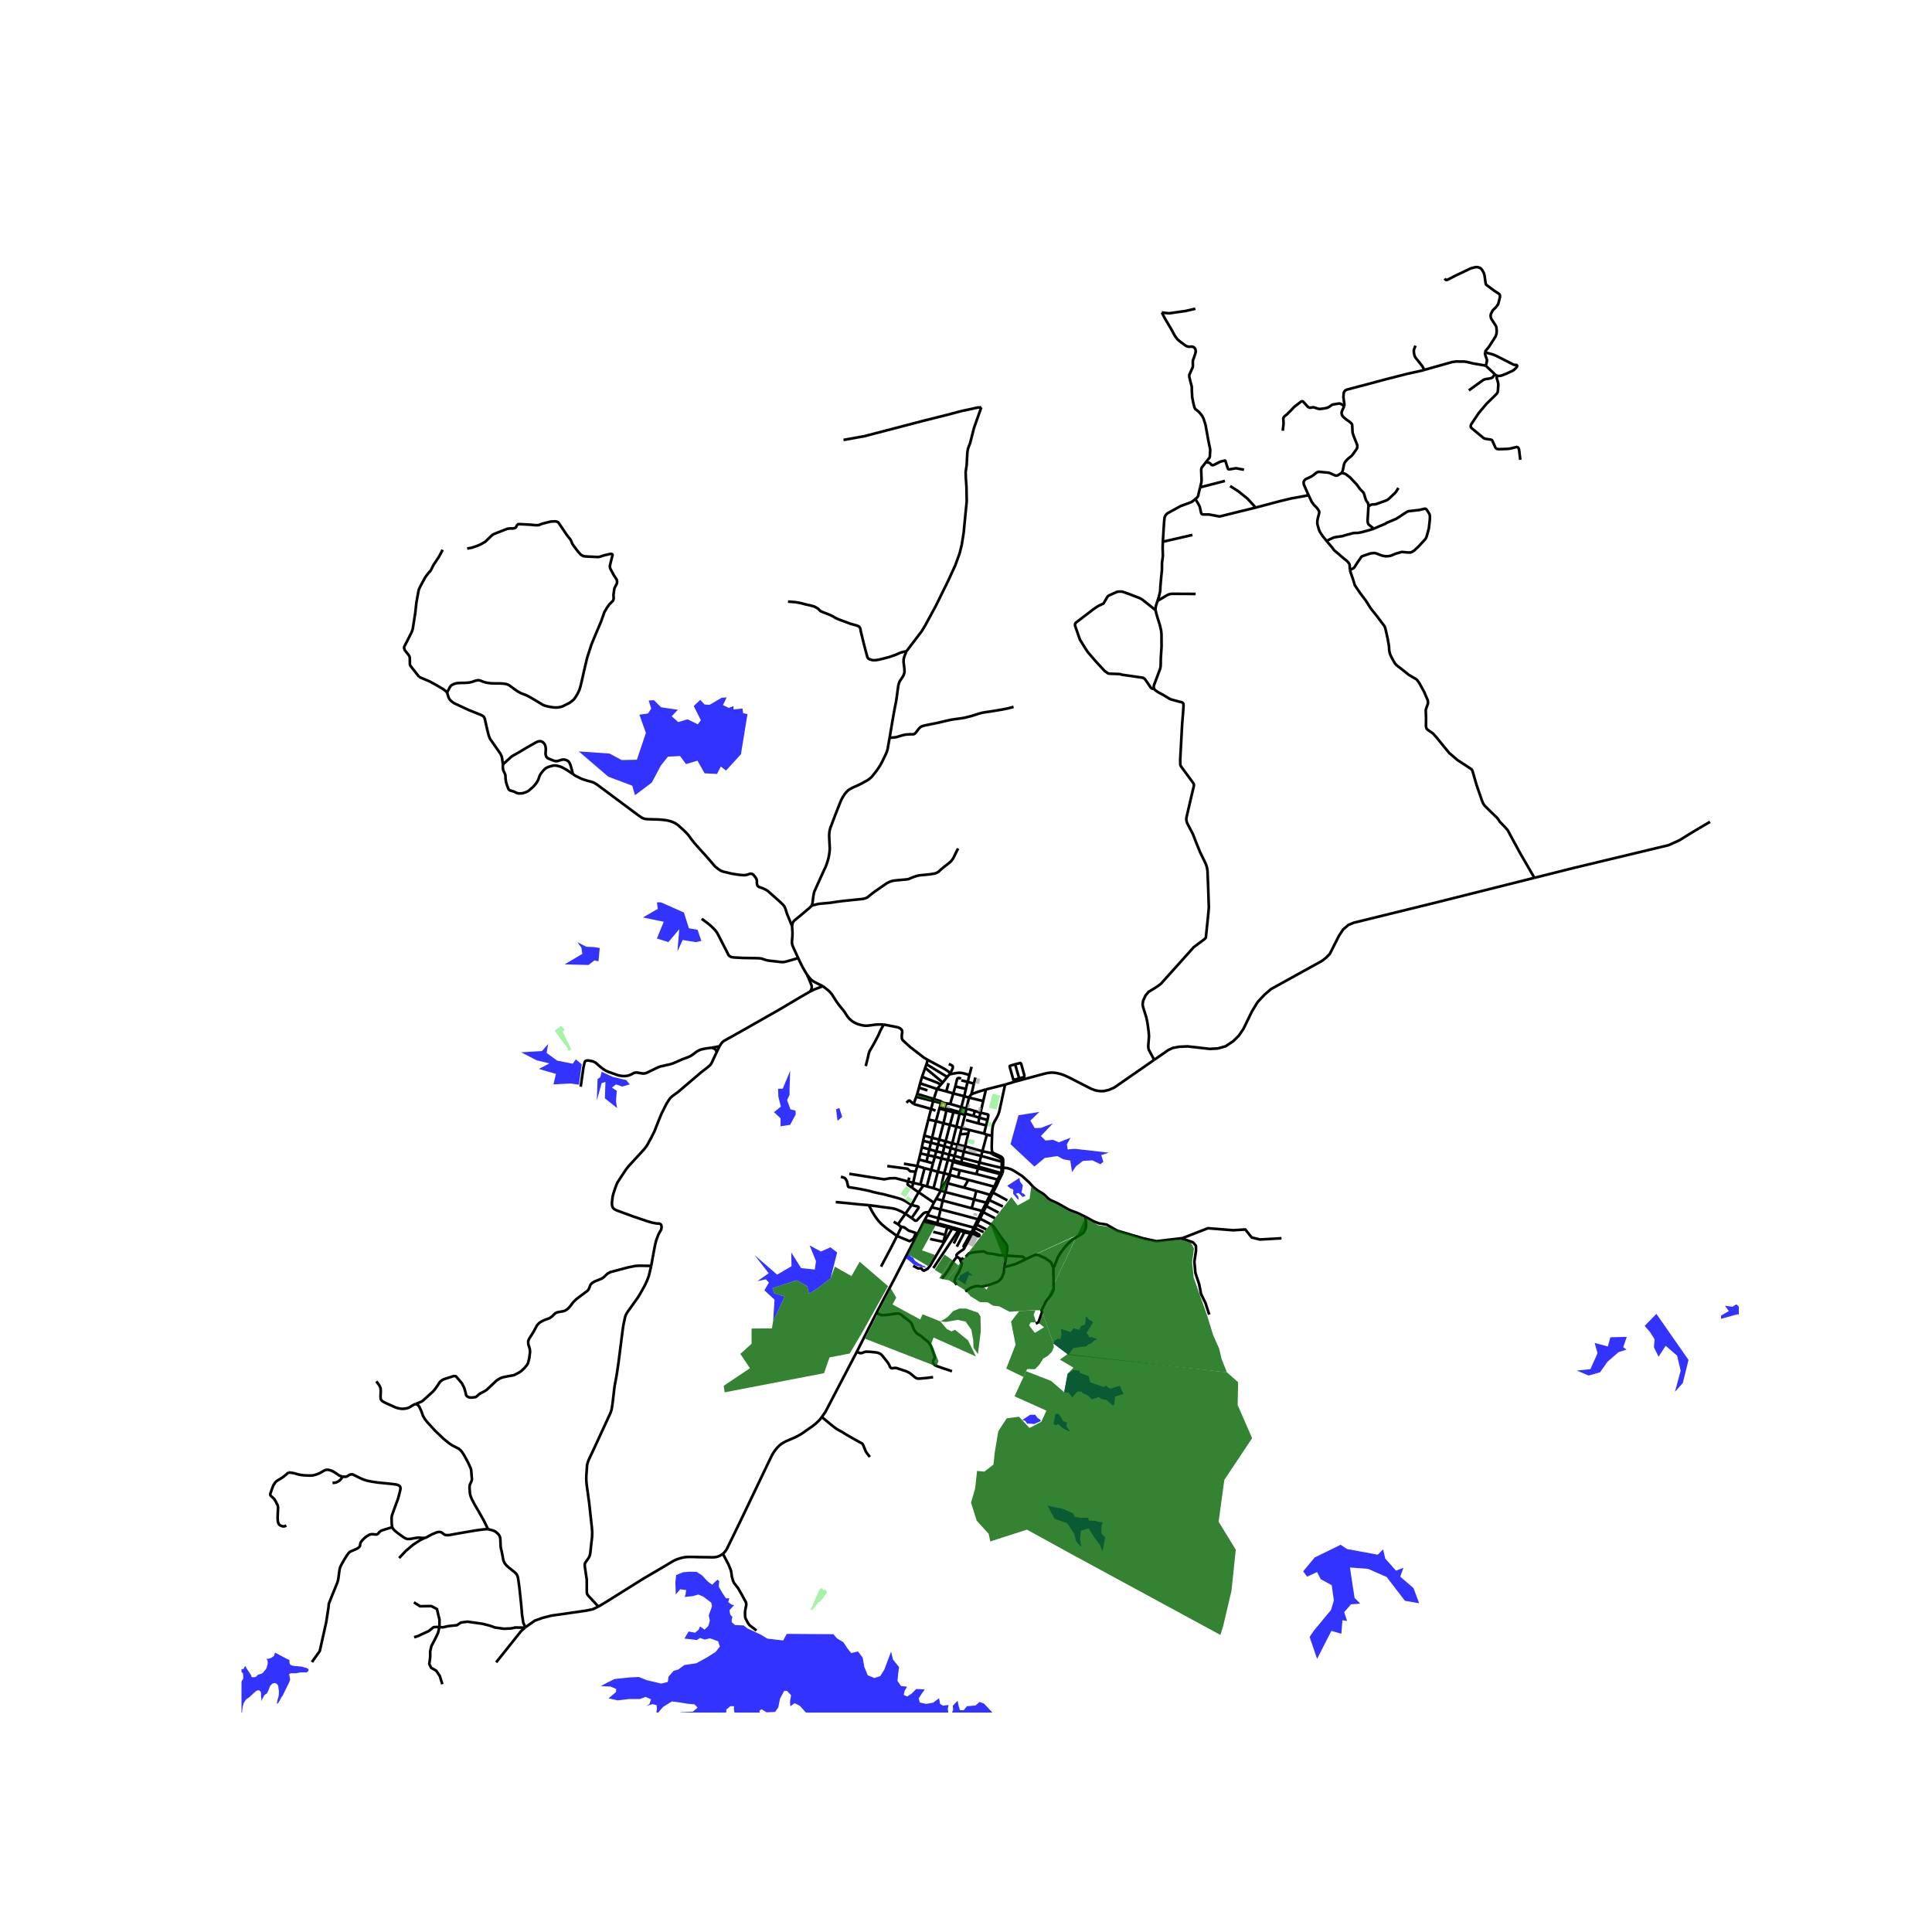 <svg xmlns="http://www.w3.org/2000/svg" width="960" height="960" viewBox="0 0 720 720"><defs><style>*{stroke-linejoin:round;stroke-linecap:butt}</style></defs><g id="figure_1"><path id="patch_1" d="M0 720h720V0H0z" style="fill:#fff"/><g id="axes_1"><path id="patch_2" d="M90 638.22h558V88.98H90z" style="fill:#fff"/><g id="LineCollection_1"><path d="m361.987 407.852.962-4.022M367.428 406.005l-2.535.747-2.12.727-.415.19-.371.183M361.12 409.042l.29-.523.311-.386.266-.28M353.895 437.786l-3.29 5.955M353.895 437.786l-2.01-.56M353.895 437.786l.29.108M354.515 435.317l-.469 1.868-.15.601M242.676 471.76l-.515 2.246-.4 1.618-.597 1.535-.799 1.767-.781 1.42-.74 1.304-.482.858-.673 1.073-3.815 5.333-.532.9-.208.47-.166.52-.582 2.683-.166.974-.142.999-1.57 12.259-.682 4.647-.382 2.088-.266 1.379-.1.512-.1.701-.066.578-.133 1.115-.1.916-.415 3.533-.308 1.931-.125.487-.15.43-.19.56-.242.52-5.752 12.482-2.078 4.4-.266.71-.249.768-.133.577-.033.603-.233 3.36-.017 1.097.042.95.083 1.056.133.999.831 6.026.856 7.892.1.825.075.9.05.544.042.719-.05 1.75-.3 2.608-.324 3.013-.091.702-.141.553-.192.503-.315.561-1.064 1.478-.208.38-.092.404v.438l.034.487.706 4.746.017 4.338.042.668.095.364.158.3.232.315 3.795 4.094M269.399 579.064l-.366.272-.4.248-.548.272-.723.273-.565.132-.681.082-.616.025-1.446-.033-3.615-.042-2.403-.074-1.562.008-.798.042-.832.116-.748.164-.739.199-.84.28-.665.248-.682.338-.947.52-2.46 1.494-8.18 4.788-13.16 8.256-3.421 2.054M195.802 606.431l3.493-2.462 2.873-1.03 3.297-.841 12.716-1.824 2.731-.562 2.09-.986M195.802 606.431l-.126.147" clip-path="url(#p8255c0d92e)" style="fill:none;stroke:#000"/><path d="m181.867 569.876.997.248.59.165.524.182.565.264.532.42.415.364.35.38.299.453.175.422.107.528.059.61.058 1.627.009.47.066.603.091.52.133.537.125.511.316 1.635.232 1.246.192.718.257.554.25.412.349.438.382.404.59.52 1.97 1.585.34.28.367.33.299.38.25.438.166.437.14.554.508 3.59.631 5.96.366 4.176.449 2.923.786 1.671M344.255 455.318l.383-.738M344.255 455.318l-2.253 4.384M344.255 455.318l5.153 1.136 2.994.812M362.267 459.51l.552-.582M362.267 459.51l.258.149M361.755 459.671l.306-.08.206-.081M362.819 458.928l.586-1.225M362.525 459.659l1.583.908.224.09.166.046.141.016.212-.049.121-.128.066-.174-.045-.169-.13-.16-.132-.091-1.912-1.02M373.043 437.164l-.229.396M373.043 437.164l-8.416-2.385M373.043 437.164l.49.132M373.28 435.191l-.02.822-.051.59-.166.561M371.742 439.574l-1.215 2.662M371.742 439.574l.582.199M371.742 439.574l-7.863-2.03M371.742 439.574l1.072-2.014M344.638 454.58l.984-1.745M344.638 454.58l4.645 1.273M363.405 457.703l.64-1.28M363.405 457.703l3.163 1.487M362.919 457.492l-13.162-3.504M362.919 457.492l-.57 1.193-.232.31-.233.131-.279.046-.34-.025-.62-.14-8.08-2.267M362.919 457.492l.636-1.325M345.622 452.835l.494-1.089M345.622 452.835l4.135 1.153M347.175 449.938l.86-1.719M347.175 449.938l-1.059 1.808M347.175 449.938l3.372.78M364.47 454.396l-.915 1.771M350.547 450.719l8.229 2.13 5.693 1.547M364.47 454.396l.25-.511M348.89 446.743l-.856 1.476M348.89 446.743l2.438.682M350.606 443.741l-.647 1.131-1.069 1.871M365.998 451.272l-1.279 2.613M365.998 451.272l-3.881-1.007M365.998 451.272l1.53-3.088M366.396 451.748l1.16-2.273M366.396 451.748l4.394 2.245M366.396 451.748l-1.154 2.413M365.242 454.16l-.523-.275M375.025 467.927l.357-2.457-.083-1.155-.432-.826-1.778-2.36-2.444-3.584-.99-1.12-.83-.41-3.583-1.854M365.242 454.16l-1.197 2.263M364.045 456.423l3.487 1.748M364.045 456.423l-.49-.256M350.606 443.741l1.678.498M350.606 443.741l-2.71-.923M351.885 437.226l-.744 3.071-.535 3.444M367.528 448.184l-4.497-1.156M367.528 448.184l1.45-2.913M367.557 449.475l1.108-2.234M367.557 449.475l4.571 2.438M352.284 444.239l10.747 2.79M352.284 444.239l-.956 3.186M352.284 444.239l.84-3.278M351.328 447.425l10.789 2.84M351.328 447.425l-.781 3.294M350.547 450.719l-.79 3.269M349.283 455.853l.241-.974.233-.891M349.283 455.853l3.282.887M353.123 440.961l1.061-3.067M353.123 440.961l6.12 1.619M368.977 445.271l-5.148-1.478M368.977 445.271l.554.132M368.977 445.271l1.55-3.035M370.527 442.236l-9.666-2.536M347.039 435.983l-2.481-.62M347.039 435.983l2.46.71M347.039 435.983l-1.637 6.15M347.039 435.983l.657-2.451M373.338 432.937l-.058 2.254M373.338 432.937l-7.672-2.146M369.743 430.12l2.523 1.183.477.276.304.215.174.24.083.223.017.26.017.42M356.35 428.45l.51-1.884M356.35 428.45l-.613 2.303M356.35 428.45l-2.021-.565M356.35 428.45l2.816.723M373.811 435.207l-.531-.016M404.527 453.468l-2.904-1.395-1.014-.38-1.463-.554-.79-.346-.93-.495-1.422-.826-1.48-.842-.847-.438-.632-.28-.94-.396-.73-.364-.59-.404-.5-.437-.623-.644-.598-.529-.466-.354-.415-.265-.532-.305-.815-.487-.856-.636-.748-.635-.656-.653-.923-1.04-1.073-.99-1.645-1.495-2.984-1.907-1.014-.552-1.072-.372-.615-.148-.923-.1-.516.008" clip-path="url(#p8255c0d92e)" style="fill:none;stroke:#000"/><path d="m373.811 435.207.017-1.139.017-1.584-.017-.372-.1-.396-.274-.355-.44-.36-3.117-1.448M373.533 437.296l.195-.62.05-.66.033-.809M355.737 430.753l-.419 1.626M355.737 430.753l-2.015-.457M355.737 430.753l2.889.839M354.515 435.317l.621-2.327M354.515 435.317l3.172.823M363.879 437.544l-6.192-1.404M363.879 437.544l.582-2.13M364.984 433.243l-6.358-1.651M364.984 433.243l.682-2.452M364.984 433.243l-.357 1.536M373.28 435.191l-1.717-.349-6.579-1.6M365.666 430.791l-6.5-1.618M365.666 430.791l.44-1.758M355.136 432.99l.068-.23M355.136 432.99l2.9.806M364.46 435.414l.167-.635M364.46 435.414l8.354 2.146M364.46 435.414l-6.424-1.618M358.361 420.423l2.817.66M358.361 420.423l-1.935-.562M359.643 415.462l-.085.346-.575 2.199-.409 1.596-.213.82M357.788 422.718l.506-2.026.067-.269M361.178 421.083l5.569 1.37M361.178 421.083l-.346 1.392M359.166 429.173l-.54 2.419M359.166 429.173l.524-1.973M369.743 430.12l.154-.567M369.743 430.12l-.578-.451M366.106 429.033l-6.416-1.833M366.106 429.033l3.06.636M367.682 422.862l-.046.298-.013.235-1.517 5.638M359.69 427.2l1.142-4.725M359.69 427.2l-2.83-.634M356.86 426.566l-1.975-.48M357.788 422.718l-.82 3.36-.109.488M359.643 415.462l.1-.44M357.626 414.956l.856.202 1.161.304M360.152 413.127l.969-4.085M360.152 413.127l-.409 1.896M360.152 413.127l3.148.92M360.152 413.127l-1.897-.512M366.747 422.454l.935.408M366.747 422.454l.748-3.08M368.002 417.406l-.507 1.969M368.002 417.406l-3.084-.903M365.416 414.665l2.59.63.174.043.086.053.062.083-.007.186-.03.219-.024.239-.265 1.288M367.495 419.375l-2.91-.71M359.993 417.4l4.592 1.264M364.585 418.664l.333-2.16M364.918 416.503l.498-1.838M364.918 416.503l-2.14-.61M365.416 414.665l-2.116-.618M365.416 414.665l1.008-4.341M367.428 406.005l7.14-1.803M367.428 406.005l-1.004 4.319M366.424 410.324l-5.303-1.282M361.12 409.042l-1.78-.515M637.27 306.268l-4.128 2.427M342.9 403.723l6.309 2.113M342.9 403.723l-.416 1.626M342.9 403.723l.74-2.493M353.847 400.371l-.848.974M353.847 400.371l.35-.417M361.278 400.561l-.832-.181-1.53-.413-.722-.149-.008.017-.616-.05-.565.041-.532.05-.673.124-1.953.371M345.734 394.981l-.465 1.626M354.198 399.954l-.883-.722-.632-.438-.557-.363-.623-.338-.574-.322-5.195-2.79M329.36 381.814l5.22 1.024.815.354.548.455.241.462.058.611-.14.743-.043.8.025.562.092.413.224.396.574.528.602.554 1.617 1.485 5.216 4.019 1.325.761M340.456 411.442l.998-2.675M340.456 411.442l6.525 1.824M337.83 410.971l.577-.636.2-.136.195-.062.233.054.203.157 1.218 1.094M341.836 407.669l-.382 1.098M341.836 407.669l.648-2.32M341.836 407.669l6.184 1.898M349.209 405.836l3.433.892M349.209 405.836l1.413-1.634M348.02 409.567l.457-1.51.732-2.22M348.02 409.567l-.241.776M348.02 409.567l2.91.95M345.975 417.22l2.835.61M345.975 417.22l1.006-3.954M344.454 423.197l.574-2.23.947-3.747M343.023 429.827l2.794.675M343.023 429.827l-.547 2.31M343.023 429.827l.525-2.247M351.885 437.226l-2.386-.532M351.885 437.226l1.363-4.974M353.248 432.252l1.956.509M353.248 432.252l-2.385-.528M353.248 432.252l.474-1.956M358.255 412.615l-4.15-1.207M358.255 412.615l1.086-4.088M358.255 412.615l-.51 1.84M359.34 408.527l-4.072-1.031M359.34 408.527l.616-2.707M350.93 410.517l-.192.594M350.93 410.517l.397.43M345.817 430.502l2.569.545M345.817 430.502l-.515 2.353M345.817 430.502l.516-2.187M345.302 432.855l-2.826-.719M345.302 432.855l2.394.677M353.722 430.296l-2.344-.685M353.722 430.296l.607-2.41M346.333 428.315l-2.785-.735M346.333 428.315l2.593.751M346.333 428.315l.565-2.46M343.548 427.58l.474-2.41M354.329 427.885l-2.403-.685M354.329 427.885l.556-1.8M346.898 425.854l-2.876-.684M346.898 425.854l2.712.692M346.898 425.854l.457-1.832M344.022 425.17l.432-1.973M354.885 426.086l-2.468-.735M354.885 426.086l1.541-6.225M347.355 424.022l-2.9-.825M347.355 424.022l2.655.67M347.355 424.022l1.455-6.191M356.426 419.86l-2.405-.659M356.426 419.86l1.2-4.904M348.81 417.83l2.801.777M348.81 417.83l1.271-4.704M357.626 414.956l-1.973-.41M357.626 414.956l.119-.501M350.081 413.126l1.92.52M350.081 413.126l.217-.67M355.855 413.947l-1.614-.462M355.855 413.947l1.89.508M355.855 413.947l-.202.6M350.298 412.457l.44-1.346M350.298 412.457l1.907.44M341.454 408.767l6.325 1.576M347.779 410.343l2.96.768M347.779 410.343l-.798 2.923M350.738 411.111l.589-.164M354.104 411.408l-1.471-.206M354.104 411.408l1.164-3.912M355.268 407.496l-2.626-.768M355.268 407.496l.748-2.617M356.016 404.879l3.94.94M358.169 401.981l-.474-.178-.228-.05h-.25l-.2.063-.199.12-.137.252-.665 2.69M360.62 403.211l-.262.92-.402 1.689M353.517 403.662l-.875 3.066M352.707 413.827l1.36.355M352.707 413.827l-.706-.181M352.707 413.827l-1.096 4.78M351.611 418.607l2.41.594M351.611 418.607l-1.601 6.085M350.01 424.692l2.407.66M350.01 424.692l-.4 1.854M349.61 426.546l2.316.654M349.61 426.546l-.684 2.52M348.926 429.066l2.452.545M348.926 429.066l-.54 1.98M348.386 431.047l2.477.677M348.386 431.047l-.69 2.485M345.402 442.133l-1.251-.368M345.402 442.133l2.493.685M341.87 434.555l.14-.668.267-1.065.2-.686M347.895 442.818l1.604-6.124M350.863 431.724l-.765 2.782-.599 2.188M350.863 431.724l.515-2.113M351.378 429.61l.548-2.41M351.926 427.2l.49-1.849M352.417 425.351l1.604-6.15M355.301 414.48l-.175.725-1.105 3.996M355.301 414.48l.352.067M355.301 414.48l-1.234-.298M352.633 411.202l-1.306-.255M352.633 411.202l-.428 1.695M352.205 412.897l2.036.588M352.205 412.897l-.204.749M345.269 396.607l-.482 1.354M345.269 396.607l7.73 4.738M352.999 401.345l-1.68 2.081M344.787 397.96l-1.148 3.27M351.32 403.426l-1.538-1.321-1.72-1.453-3.275-2.691M351.32 403.426l-.698.776M350.622 404.202l-1.222-.66-.524-.224-.59-.222-1.546-.595-1.67-.636-1.43-.635M361.278 400.561l.805-3.005M360.62 403.211l.325-1.238.333-1.412M342.484 405.35l3.158.996M348.034 448.219l-5.702-3.91M341.224 436.673l-.907 4.117M341.224 436.673l.645-2.118M330.668 434.559l7.547.99.98.94 2.029.184M342.995 441.435l-2.678-.645M342.995 441.435l1.156.33M344.558 435.364l-.796 3.093-.767 2.978M344.15 441.765l-1.818 2.544M342.332 444.31l-2.424-1.657M342.332 444.31l-2.657 4.774M360.832 422.475l-3.044.243M358.626 431.592l-.408 1.568M358.036 433.796l.182-.636M357.687 436.14l-.673 2.551M357.014 438.691l-2.83-.797M357.014 438.691l3.847 1.01M363.83 443.793l-4.588-1.213M363.83 443.793l-.799 3.235M363.031 447.028l-.914 3.237M368.665 447.241l.866-1.838M368.665 447.241l5.086 2.39M334.72 456.266l-1.661-.95M335.552 457.092l-.141-.186-.69-.64M337.414 452.337l-1.064 1.518-1.072 1.503-.557.908M328.334 472.03l3.91-7.385 2.045-4.037M335.552 457.092l.096.194.05.23-.03.244-.083.227-.174.363-1.122 2.258" clip-path="url(#p8255c0d92e)" style="fill:none;stroke:#000"/><path d="m341.34 459.505-.93 2.146-1.416.897-4.705-1.94M323.774 449.134l1.222 2.32.715 1.204.798 1.19.997 1.304 1.164 1.189 1.978 1.634 3.64 2.633M341.87 434.555l2.688.809M341.87 434.555l-5.005-.883M339.908 442.653l.41-1.863M338.461 440.326l-.212.59-.037.23.008.179.08.156.132.124 1.476 1.048M359.627 464.623l2.898-4.964M361.755 459.671l-2.666 4.732.02.153.136.116.19.024.192-.073" clip-path="url(#p8255c0d92e)" style="fill:none;stroke:#000"/><path d="m356.588 468.33-.098-.214-.046-.21.03-.207.132-.24.416-.42.772-.607.6-.384.398-.248.311-.264.25-.353.274-.56M359.415 459.221l1.581.38.76.07M357.708 469.012l.34.177.208.033.208-.02.216-.1.174-.152.188-.233M356.59 464.582l.378-.715 2.447-4.646M359.415 459.221l-1.621-.492M357.794 458.73l-2.345 4.677M357.794 458.73l-.628-.171M370.038 444.445l5.386 2.914M370.038 444.445l1.097-2.039 1.189-2.633M370.038 444.445l-.507.958M355.318 432.38l-.114.38M355.318 432.38l2.9.78M439.873 461.507l.834-.099 9.436-3.679 9.493.748 4.457-.288 2.374 2.99 3.068.747 8.046-.46M450.632 489.918l-1.36-4.27-1.667-3.398-.702-3.616-1.404-4.226-.394-4.227.614-4.139-.044-1.786-1.053-1.263-2.632-.916-2.117-.57M404.527 453.468l3.154 1.746 1.795.693 2.926.463 3.958 2.265 9.664 2.848 4.926 1.075 8.923-1.051M377.9 403.183l-.232-.723M430.144 394.97l-14.904 10.343-2.008.877-1.892.422-1.114.034-1.03-.116-1.081-.215-1.463-.544-7.921-4.062-1.405-.677-.84-.363-1.089-.372-1.022-.264-.872-.19-.74-.082-.74-.033-.557.016-.557.066-.615.1-.84.173-11.554 3.1M374.568 404.202l3.018-.918.314-.1M378.298 396.633l1.531 5.274M379.83 401.907l1.517-.446.207-.095.15-.157.058-.222-.025-.26-1.147-4.198-.137-.232-.158-.127-.204.008-.266.07-1.527.385M377.668 402.46l-1.296-4.577-.05-.199-.042-.181.02-.194.088-.112.229-.09 1.68-.474M379.83 401.907l-2.162.553M295.174 345.112l.166 2.476-.05 1.437-.133 1.625-.017.587.05.553.133.503.233.587.665 1.46 1.238 2.7M300.825 363.322l-.614-.974-1.098-1.898-1.163-2.361-.49-1.049M261.494 342.42l2.31 1.684 1.197 1.024.815.792.748.793.649.858.582 1.074 3.116 6.092.333.669.274.545.332.338.45.272.54.166.88.099 3.284.173 4.505.074 1.138.025.64.066.574.083 1.455.495.714.19.533.074.631.066 3.1.355.557.075.557.024.407.017.533-.066.473-.1 1.77-.486 2.868-.85M302.43 337.525l-.242.313-.398.405-3.608 3.054-1.313 1.057-.88.743-.45.545-.2.562-.165.908" clip-path="url(#p8255c0d92e)" style="fill:none;stroke:#000"/><path d="m213.468 288.439.906.636 1.887.94.865.372 1.172.38.665.206.739.19.715.19.64.215.49.23.474.281.69.471 13.141 9.783 2.61 1.915.731.47.49.248.607.19.59.091.599.05 2.91.073 1.379.05 1.205.107.89.1.756.115.79.182.656.206.665.247.715.306.665.421.673.479.773.71 1.147 1.023.997.991.69.727.557.751.64.875.499.652.74.9 1.504 1.726 2.694 2.971 2.468 2.84.432.52.54.62 1.18.957.932.628 1.08.396 1.38.313 1.679.413 1.879.298 1.512.197 1.18.067.64-.05.74-.19.59-.223.416-.09.465.024.358.165.34.297.74.925.283.47.158.447.05.528v.619l.05.445.09.372.2.314.341.272 1.48.545.723.314.432.231.482.264.39.306 1.148 1.015 3.034 2.708 1.13 1.048.416.462.283.388.24.405.208.545.258.792.316 1.032 1.887 4.574M300.825 363.322l.786 1 .507.59.503.466.823.537 1.388.693 1.803.924M329.36 381.814l-2.003-.025-.914.042-2.985.396-.972.024-.848-.09-1.13-.265-.931-.28-.649-.28-.806-.413-.607-.388-.963-.843-.483-.561-.432-.586-.415-.652-.483-.768-.54-.71-.656-.8-.649-.785-1.205-1.635-.831-1.304-.74-1.188-.416-.537-.482-.545-.573-.537-.856-.693-1.156-.859M302.006 369.448l1.629-.776 3-1.14M268.135 389.92l-.997 2.064M268.135 389.92l-2.909.529M302.006 369.448l-.823.479-2.685 1.535-7.83 4.648-12.667 7.206-8.32 4.673-.465.396-.39.462-.691 1.074M267.138 391.984l-1.164 2.493-.798 1.709-.316.487-.423.454-.491.438-2.801 2.179-8.362 7.132-2.26 1.66-.433.387-.39.413-.416.578-.607.933-.382.652-1.712 3.418-1.164 2.79-.665 1.7-.84 2.164-1.13 2.253-.872 1.577-.391.776-.383.61-.382.603-.416.537-.606.71-.532.594-4.805 5.217-1.08 1.354-1.878 2.823-1.33 2.048-.35.808-.465 1.222-.648 1.965-.3 1.098-.25 1.98-.049.769.05.627.1.454.191.438.233.305.282.256.491.28.673.29 6.043 2.22 5.261 1.783 1.646.462 1.629.314.498.017.566.032.35.15.248.214.183.355.05.38-.016.354-.042.405-.116.454-.242.404-.482.85-.365.727-.69 1.866-.366 1.387-.416 2.08-1.13 6.142M154.887 523.212l2.169-.85.532-.363 3.715-3.351.998-1.197 1.197-1.75.523-.792.815-.62.515-.272 3.745-1.197.606.012.241.112 2.166 2.517.864 1.701.399 1.296.349 1.535.308.355.773.43.989.066 1.492-.19.473-.355.977-.867 1.023-.528 1.155-.62.54-.396 3.64-3.434 1.289-.8 1.014-.38 1.787-.355 2.336-.437 1.878-.95.906-.62 1.23-1.171.89-1.106.332-.586.482-1.817.3-2.352-.084-1.123-.299-.99-.241-.702-.075-1.172.283-.842 1.712-2.716 1.338-2.476.774-.826 1.105-.702 1.288-.57 1.472-.511.939-.677 1.255-1.213.781-.322 2.21-.405.683-.247.964-.644.773-.817 1.13-1.528 1.064-1.072.557-.471 3.857-2.881.436-.611.32-.801.316-.825.598-.62.997-.593 2.436-.967.89-.577 1.43-1.37 1.096-.553 6.458-1.718 2.735-.561 1.695-.083 4.248.067M166.606 258.067l-.54-.553-.457-.371-.54-.38-.857-.504-1.911-1.123-2.27-1.23-1.37-.57-1.29-.544-1.171-.528M164.944 204.885l-.35.71-.531 1.008-.59 1.056-1.904 2.848-1.072 2.13-.906 1-1.114 1.493-1.945 3.592-.498 1.147-.857 4.673-.432 3.979-.93 5.886-.458 1.296-2.768 5.424.038.54.208.6 1.57 1.993.3.664.02.67.017 1.951.208.574.349.446 2.9 3.699" clip-path="url(#p8255c0d92e)" style="fill:none;stroke:#000"/><path d="m187.42 284.865-.334-2.378-.149-.66-.4-.859-3.257-4.69-.549-.726-.365-.809-.366-1.106-.433-1.783-.673-2.923-.166-.817-.216-.652-.258-.396-.457-.347-.507-.272-1.047-.405-3.64-1.47-5.196-2.427-.74-.479-.473-.379-.366-.338-.233-.265-.274-.47-.291-.727-.424-1.42" clip-path="url(#p8255c0d92e)" style="fill:none;stroke:#000"/><path d="m174.103 204.423 1.771-.322 1.911-.652 1.247-.529 1.879-1.09 1.837-1.774.698-.686.872-.454 4.705-1.84 1.222-.15.781.05.823-.173.441-.281.315-.726.466-.43.74-.033 3.981.215 1.92.198 1.073-.066 1.363-.528 3.1-.784 1.596-.075.606.083.574.264.383.528 2.85 4.235 1.414 1.783.631 1.52 1.33 1.84.989 1.272.923.966.83.454 1.015.149 4.455.198.798-.116 1.288-.454 2.194-.512.607-.09.391.09.158.248-.007.27-.147.432-.436 1.709-.416 1.75.108.866.375.71.855 1.635 1.23 1.924.142.768-.112.71-.32.553-.59 1.221-.333 2.329.067 1.535-.25.71-1.33 1.338-.897 1.238-.998 1.717-1.246 3.533-2.078 4.888-1.464 3.549-1.579 4.855-.897 3.715-1.097 4.87-.466 1.981-.465 1.553-.699 1.47-.748 1.22-.631.876-.782.66-.947.677-1.538.76-.69.347-.565.222-.624.166-.706.124-.706.04-.699-.016-1.23-.157-1.346-.255-.906-.24-.914-.38-3.591-2.18-1.397-.792-1.047-.545-1.097-.412-1.114-.446-1.03-.594-.948-.628-1.404-1.048-.707-.52-.499-.273-.573-.214-.599-.124-.682-.075-.573-.05-.615-.024-2.061-.008-1.14-.042-.913-.09-1.172-.199-1.156-.363-.507-.223-.49-.181-.465-.083-.416.008-.549.108-.407.107-1.13.388-.6.149-.755.132-.956.058-.798.041-1.08.008-1.048.058-.532.05-.64.173-.54.206-.507.264-.441.306-.283.371-1.13 2.13M213.468 288.439l-.266-1.18-.374-1.371-.34-1.073-.291-.611-.333-.43-.482-.354-.548-.215-.483-.132-.498-.016-.582.107-1.463.454-.573.05-.54-.075-.5-.165-1.945-.8-.39-.282-.275-.38-.19-.495-.092-.577.108-1.75-.083-.727-.133-.578-.2-.47-.565-.67-.382-.255-.424-.182-.432-.033-.599.09-.623.224-3.99 2.262-1.263.76-.898.553-.864.487-.715.413-.914.495-.831.561-.765.71-2.31 2.08" clip-path="url(#p8255c0d92e)" style="fill:none;stroke:#000"/><path d="m213.468 288.439-2.07-1.395-1.113-.644-1.03-.537-.633-.24-.69-.173-.623-.132-.615-.04-.573.04-.923.24-.823.255-.557.265-.448.247-.433.339-.432.454-.79.982-.357.52-.266.537-.191.52-.191.586-.308.702-.291.512-.283.396-.59.735-.49.57-1.039.908-.806.693-.59.297-.524.223-.374.116-.573.182-.686.082-.333.004-.353.008-.34-.041-.288-.045-.286-.108-.449-.215-.39-.197-.516-.199-.607-.165-.474-.124-.315-.19-.292-.313-.19-.479-.566-1.536-.174-.676-.125-.785-.05-.495-.025-.52-.016-.487-.067-.405-.15-.412-.332-.677-.225-.471-.1-.396-.066-.512-.041-.396.033-.982M337.763 242.761l-.748 1.932-.25.917-.032 1.147.3 2.378.04 1.387-.257.924-.35.694-.764 1.139-.416.611-.266.66-.249.909-.15 1.122-.615 4.491-.598 3.021-.632 3.451-1.238 7.38M302.43 337.525l.216-.421.116-.487.108-.677.083-.76.158-1.18.166-.933.192-.76 2.26-5.043 1.397-3.055.482-1.007.399-.99.382-1.156.283-.941.316-1.536.15-1.073.099-1.222-.116-2.245-.084-1.833-.032-.727.05-.89.082-.86.283-1.106 1.878-4.97 1.862-4.721.466-1.057.531-.942.566-.89.615-.777.632-.66.781-.529 1.18-.627 1.397-.61 1.778-.843.998-.578 1.014-.545.847-.561.915-.826 1.58-1.964.747-1.057.848-1.305.732-1.337.847-1.766.483-1.008.381-.891.333-1.156.166-1.073.54-3.005M377.726 263.433l-2.11.562-2.328.462-3.932.652-1.612.231-.831.124-.715.124-.69.165-.773.223-2.56.825-1.696.422-.839.222-1.197.215-3.416.463-1.363.264-4.38 1.023-4.871.983-.682.214-.49.215-.366.29-.35.329-1.159 1.498-.282.314-.216.202-.225.112-.245.07-.312.012-.403-.02-1.995.107-.631.124-.648.132-2.374.722-.47.07-.964.083-1.063.058M365.686 151.823l-2.705 7.656-1.43 5.58-.847 2.28-.2 1.37-.266 4.722-.365 2.444.05 2.08.249 3.5.1 5.367-.35 3.516-.365 3.707-.416 4.417-.731 4.574-.798 3.22-1.646 4.507-2.66 5.779-4.504 9.147-3.924 7.248-1.38 2.295-1.862 2.444-3.873 5.085" clip-path="url(#p8255c0d92e)" style="fill:none;stroke:#000"/><path d="m293.678 224.187 2.792.222 1.904.34 1.786.478 1.813.396 1.537.438 1.334.73.565.603.404.367 1.014.45 1.616.615.923.364 1.08.536.944.582 1.259.557 1.67.612 1.63.61 1.076.405 2.115.574.595.218.447.252.305.392.191.558.067.59 1.226 5.044 1.272 4.772.324.503.355.217.434.18.964.255 1.018-.02 1.14-.182 1.3-.301 2.677-.702 2.618-.925 1.438-.66 1.288-.372.964-.124M364.627 434.779l-6.409-1.619M374.254 472.266l-.185 2.07-.814 1.998-.682.742-.78.628-2.988 1.069-1.385.351-1.513.346-1.014-.214-1.197.033-1.729.545-1.03.627-1.164.842M392.555 472.177l.191-.04.137-.187 1.45-3.541 1.114-1.8 1.413-1.832.815-.925 1.862-1.733 1.978-1.321 1.263-.726.998-.661.83-1.552.15-1.287-.23-3.104M356.588 468.33l.338.223.782.459" clip-path="url(#p8255c0d92e)" style="fill:none;stroke:#000"/><path d="m356.51 478.837-.817-1.276.499-1.651 1.097-1.718 1.03-2.509.2-.891-.39-.46-.421-1.32M351.028 476.504l1.357-1.717 1.246-1.866 1.497-2.608 1.46-1.984M107.493 548.723l-.72.694-.781.64-.827.61-.806.52-.848.488-.498.363-.408.38-.681 1.04-.416.982-.29.859-.2.622-.158.36-.096.28-.033.24.008.244.059.21.108.181.249.252.76.665.254.272.24.35.267.405.47.987.224.404.166.43.1.577-.1 1.75-.075 2.172.084 1.237.132.537.275.586.407.38 1.006.38.387.016.307-.037.66-.293M127.715 550.267l-.436-.078-.324-.087-.395-.165-.324-.177-.756-.545-1.09-.694-.664-.363-.715-.231-.64-.165-.524-.033-.524.116-.499.181-.515.298-.997.593-.598.281-.59.207-.624.206-.524.132-.648.124-.923.033-1.23-.05-1.088-.066-.873-.099-.59-.115-.649-.14-.731-.215-.486-.157-.453-.087-.624-.103-1.188-.145M163.756 606.378l-.508 2.13-.997 2.113-1.463 2.773-.465 1.981v2.114l-.333 2.64.665 1.388 1.928 1.122 1.33 1.981.93 3.038M154.271 597.15l2.261 1.452 4.19-.066 2.127 1.122.466 2.047.465 1.85v1.057l-.024 1.766M154.338 610.159l1.463-.463 1.662-.792 2.327-1.057 1.796-1.453 1.396-.066.774.05" clip-path="url(#p8255c0d92e)" style="fill:none;stroke:#000"/><path d="m195.676 606.578-3.636-.051-1.529.33-2.726.131-3.325-.461-1.795-.661-2.86-.726-5.651-.793-2.395.33-1.462.99-3.192.331-2.062.462-1.287-.082M184.895 619.518l9.313-11.667 1.468-1.273M154.887 523.212l-.432.166-.524.28-.44.256-.5.314-.623.355-.573.19-.615.148-.54.066-.69.033-.549-.04-.648-.1-.574-.124-.74-.231-3.15-1.42-1.355-.652-.44-.305-.374-.339-.167-.289-.108-.503-.033-.718.058-1.387.025-.677-.058-.669-.1-.478-.2-.446-.29-.529-1.006-1.336" clip-path="url(#p8255c0d92e)" style="fill:none;stroke:#000"/><path d="m181.867 569.876-1.563-3.203-1.762-3.136-1.596-2.708-1.197-2.327-.374-.967-.224-.8-.133-1.618-.033-.545.008-.68.091-.541.599-1.296.14-.438.051-.545-.066-.504-.217-2.731-.166-.644-1.006-2.196-1.488-2.74-.79-1.181-.523-.644-.681-.545-.857-.462-1.628-.826-1.098-.735-2.045-1.667-3.258-3.104-2.81-3.103-.847-1.057-.74-1.23-.59-1.692-.814-1.792-.483-.577-.88-.43M158.245 573.137l.307-.07.34-.12 1.29-.71 1.021-.537.732-.297.482-.214.465-.157.433-.083.44-.04.424.049.424.173.416.297.349.306.416.239.399.1.54.032.631-.017 3.134-.577 6.508-1.115 2.543-.355.732-.074.706-.066.549-.033.34.008M127.715 550.267l.4.054.428.029.32-.016.278-.059.257-.11.703-.46.477-.197.329-.045.278-.009.308.05.295.12.844.425 1.209.619 1.04.479.814.321.748.232.598.156 1.446.29 2.253.346 4.58.454 2.41.297.532.157.382.19.324.264.209.305.09.454-.074.496-.108.545-.682 2.65-.34.957-.508 1.362-.939 2.592-.482 1.346-.124.528-.059.445v.504l.008.842.034 1.081.175 1.205M158.245 573.137l-.6.033-.706-.067-.78-.065-.6.025-.514.074-.807.124-1.072.214-.631.075h-.533l-.556-.116-.507-.215-.416-.248-1.23-.858-.973-.71-1.189-.957-.59-.652-.373-.628M116.236 619.403l2.926-4.094 1.33-5.943 1.064-4.754.864-5.58.134-1.387 1.33-3.368.914-2.213.499-1.304.398-.908.333-1.139.191-1.329.141-1.147.192-1.32.108-.504.216-.553.2-.446.332-.62.872-1.56.973-1.527.399-.57.332-.436.25-.256.39-.248 1.513-.644.665-.297.316-.14.407-.28.291-.257.225-.273.133-.28.041-.495.083-.372.133-.355.258-.38.54-.643.865-.818.457-.355.415-.247.45-.289.523-.215.399-.082.523-.025.89.107.449.009.34-.083.283-.148.233-.281.324-.388.349-.298.34-.222 1.63-.554 2.469-.726M365.686 151.823l-1.133.036-1.023.19-2.469.553-2.551.528-6.135 1.619-8.353 2.088-22.001 5.746-1.937.33-5.727 1.04M339.675 449.084l-2.261 3.253M339.729 453.93l2.381-3.434.154-.252.06-.16.01-.133-.028-.111-.07-.093-.142-.08-.262-.092-2.157-.49M313.38 438.52l1.447.485.19.206.192.264.146.277.249.417.349 1.502.054.273.062.202.117.181.166.075.303.079.3.045 1.16.173 2.468.421 2.846.578.86.206.262.079.807.243 2.053.458.786.157.743.145.566.132 4.808 1.283.69.207.706.239.499.198.615.289.607.314 2.244 1.436M339.729 453.93l-2.315-1.593" clip-path="url(#p8255c0d92e)" style="fill:none;stroke:#000"/><path d="m346.116 451.746-.98.054-.39.082-.383.174-.332.24-2.266 2.43-.195.14-.204.063-.195-.008-.203-.071-1.24-.92M323.774 449.134l3.117.404 1.78.256 3.615.47.74.14.722.174.54.223.557.215.957.438 1.612.883M348.643 413.91l-1.662-.644M369.897 429.553l-.732.116M369.703 423.256l-.056 1.765-.05 1.585-.008.883.033.867.075.594.2.603M360.62 403.211l-2.376-.61M360.62 403.211l2.33.62M352.25 460.187l-.448 1.767-.1.346-.095.194-.196.12-.233.045-.249-.016-.237-.042-4.085-.862M353 457.428l1.808.491M353 457.428l-.75 2.759M353 457.428l-.598-.162M352.25 460.187l-4.463-1.106M369.703 423.256l.044-1.389.083-1.106.133-.94.233-.893.266-.643 1.13-2.014.383-.81.398-1.09 2.195-10.169M449.424 172.226l1.33-1.701.083-.215.058-.346.009-.628.116-1.552-.033-.38-.699-3.368-1.03-5.73-.698-2.18-.4-.874-.415-.644-1.08-1.222-.931-.743-.283-.198-.15-.297-.199-.413-.449-1.85-.349-1.832-.068-1.201-.082-1.424-.008-.859v-.322l-.058-.363-.516-1.94-.365-1.569v-.43l.05-.362.25-.496.964-2.212.083-.446v-.33l-.017-1.437.066-.445.167-.43.698-2.064.1-.446.05-.446-.067-.396-.117-.412-.232-.33-.2-.216-.399-.214-.366-.1-1.147.05-.349-.05-.266-.082-.382-.115-.29-.198-.483-.339-1.205-.884-.707-.56-.357-.315-.316-.313-.731-.975-.316-.495-1.28-2.361-2.378-4.012-.58-1.14-.3-.66-.183-.28M445.468 115.046l-3.74.876-.466.05-5.42.775-.581-.033-.35-.017-1.944-.264M444.37 199.354l-10.995 2.525M445.486 185.942l-1.132.946-.482.264-.432.182-3.433 1.246-4.896 2.683-.698.694-.399.825-.15 1.239-.215 3.137-.25 4.161-.024.56M431.373 223.946l.513-1.576.465-1.981.05-.71.034-.99.266-3.072.315-3.203.034-2.724.232-1.75.067-.512.017-.594-.084-2.791.093-2.164M431.373 223.946l3.057-1.84.498-.28.4-.198.548-.199.864-.132 8.836.041M430.656 227.39l-.033-.512.133-1.04.617-1.892M447.259 181.608l.237-.962.2-.759.099-.908-.15-3.814.084-.545.132-.396 1.563-1.998" clip-path="url(#p8255c0d92e)" style="fill:none;stroke:#000"/><path d="m463.587 175.05-2.244-.414-.415-.099h-.532l-2.128.363h-.366l-.216-.115-.183-.363-.814-2.659-.034-.055-.054-.035-.09-.019-.13.01-1.612.38-.233.124-2.053 1.049-.374.123-.208.033-.19-.024-.176-.075-.531-.57-.175-.123-.208-.132-1.197-.223M430.14 256.73l-.63-.066-.334-.132-.332-.297-1.878-2.758-.366-.462-.432-.33-.499-.15-2.693-.395-4.87-.694-.732-.23-.599-.034-3.224-.116-.5-.082-.265-.132-.266-.198-.898-.644-3.291-3.567-2.843-3.318-.682-.958-2.277-3.665-.183-.43-1.679-4.837-.062-.541.137-.36.15-.238 6.748-5.169 1.24-.842.498-.289 1.155-.553.333-.14.274-.14.166-.166 1.297-2.212.183-.28.365-.33 2.827-1.289.398-.132.466-.082.898-.017.598.066 2.277.792 3.924 1.503.448.198.716.446 4.953 3.93" clip-path="url(#p8255c0d92e)" style="fill:none;stroke:#000"/><path d="m430.14 256.73-.149-.396-.033-.38.066-.512 1.314-3.517.997-2.658.183-.842.033-.611.05-2.609.283-4.326-.017-1.288-.017-3.136-.05-.628-.082-.826-.5-2.146-.73-2.278-.582-2.015-.15-.644-.1-.528M430.144 394.97l-2.031-3.762-.166-.76-.017-.841.266-3.369-.133-1.865-.466-3.352-.415-1.915-1.164-3.715-.183-.891.034-.627.166-.991.897-1.931.699-.793.349-.48 2.643-1.617 1.13-.76.898-.693 3.092-3.434 9.143-10.204 3.89-2.905.532-.495.133-.496.066-.826.732-7.066.266-3.005-.266-7.99-.2-4.657-.033-.859-.083-.676-.183-.958-.383-1.106-2.16-4.442-1.58-3.913-1.014-2.641-2.161-4.145-.224-.685-.067-.43-.05-.494.017-.355 2.036-8.734.765-3.17.034-.413-.084-.33-.199-.38-4.571-6.225-.167-.33-.066-.347-.034-1.899.416-7.561.283-5.334.415-5.118.116-2.113-.016-.479-.166-.363-.35-.264-.415-.132-.615-.132-3.01-.826-.747-.33-1.995-1.222-2.177-1.173-1.181-.841-.25-.38M571.82 327.132l-35.5 8.915-31.783 7.82-1.971.799-2.037 1.723-1.547 2.39-3.415 6.732-1.423 1.449-1.46 1.131-18.966 10.488-2.43 2.078-2.597 2.764-2.152 3.544-3.159 6.498-1.698 2.479-2.039 2.04-2.896 1.932-2.896.81-3 .167-8.31-.934-3.18.148-2.258.424-1.681.778-5.278 3.663M509.956 188.703l-.055 1.421-.25 4.029.084.528.166.562.35.396 1.715 1.378M494.378 201.58l1.194-.591 1.03-.48.366-.164 1.047-.231 1.829-.248.665-.116.781-.28 3.059-.81.665-.05h.748l.548-.048.998-.199 2.926-.776.748-.248.73-.214.254-.108" clip-path="url(#p8255c0d92e)" style="fill:none;stroke:#000"/><path d="m503.114 212.405.886-.445.374-.198.15-.116.257-.264 1.072-1.717 1.505-2.171.274-.198 3.017-1.04 1.313-.165.45.016.382.116.481.148.54.232.94.354.69.198.399.075.523.074.94-.033.473-.074.475-.083 1.27-.503.409-.207.29-.099 1.979-.561.349-.05 2.094.198.483.017.614-.033.366-.132.897-.545 1.53-1.42 2.576-2.79.333-.512.233-.579.815-2.971.349-3.12.05-1.008-.017-.529-.05-.317-.083-.31-.53-.912-.609-.904-.274-.181-.225-.059-.104-.012-.203.037-1.447.347-.432.1-3.956.445-.432.132-.35.182-3.224 2.13-.682.429-3.424 1.42-.582.396-1.845.776-2.457 1.048M487.68 184.565l1.176 2.488.415.562.382.528 1.147 1.155.649.958.15.297.05.38-.05.396-.466 1.718-.2 1.057v1.122l.565 2.08.4.925 1.03 1.585 1.45 1.765M503.114 212.405l-.079-.47-.066-1.37-.083-.363-.25-.364-.432-.561-2.71-2.246-.448-.445-.45-.363-1.362-1.123-.3-.364-.465-.676-1.18-1.37-.911-1.11M467.943 189.166l9.409-2.493 4.062-.97.576-.087 5.69-1.051M499.96 176.296l-.798.454-.581.363-.4.132-.415-.016-.35-.116-1.745-.776-.548-.181-2.992-.281-.699-.067-.665.232-.632.495-.764.595-.765.495-2.094.99-.5.53-.199.494.083.908 1.43 3.27.353.748M445.486 185.942l1.212 2.085.232.413.183.396.533 2.411.215.314.316.148.483.016h1.745l.382.05 3.026.578.465.083.549-.033 5.768-1.437 7.348-1.8M458.434 181.125l2.943 1.9.465.33 2.925 2.36.433.446 1.163 1.255 1.58 1.75M553.737 136.321l-.764-.19-4.04-.693-2.31-.561-.881-.132h-1.813l-1.246-.033-1.513.214-10.385 2.918M500.936 151.262l.072-.237-.017-.479-.35-2.592.134-1.552.249-.545.399-.413.532-.247 7.663-2.015 6.9-1.85.85-.216 7.096-1.814 5.726-1.255.595-.203M527.505 128.817l-.502 1.305-.08.289-.032.388.032.627.167.908.316.792 2.244 2.84.365.446.77 1.432" clip-path="url(#p8255c0d92e)" style="fill:none;stroke:#000"/><path d="m499.96 176.296.316-.586.15-.446.465-2.246.166-.413.416-.71.948-.99 1.23-.974.398-.446 1.497-2.13.249-.528.033-.644-.116-.579-1.214-3.029-.332-1-.075-.337-.05-.38-.108-2.37-.133-.462-.349-.43-.931-.726-.532-.346-1.263-1.008-.466-.578-.25-.66-.049-.496.15-.56.748-1.701.078-.26" clip-path="url(#p8255c0d92e)" style="fill:none;stroke:#000"/><path d="m478.05 160.52.25-2.246.05-.545-.1-1.817.133-.38.382-.462.98-.742.283-.347.865-.826 1.413-1.502 2.41-1.883.25-.181.382-.066.266.115 1.762 1.948.316.199.25.115.195.046h.15l1.125-.17.266.034.408.148 1.23.388.316.05.399.008 1.637-.215 1.005-.24.665-.33.782-.545.332-.23.383-.116 2.194-.355.283.008.29.091 1.334.79M447.259 181.608l-.611 2.473-.1.66-.216.363-.2.298-.646.54M456.49 179.226l-9.231 2.382M633.142 308.695l-.796.469-2.949 1.795-3.48 2.155-4.056 1.85-35.579 8.536-14.462 3.632" clip-path="url(#p8255c0d92e)" style="fill:none;stroke:#000"/><path d="m503.114 212.405.038.224.183.677 1.014 2.939.3 1.057.248.776.416.644 1.512 2.228 2.195 2.906 1.679 2.659.599.808 1.928 2.395 2.676 3.566.283.644.166.578.798 3.517.465 2.658.05.528.017.81.066.478.15.727.166.61.183.446.648 1.272.948 1.651.366.446.415.396 1.663 1.271 2.061 1.635.549.462.714.43.715.446 1.097.61.5.314.365.43.681.965 1.73 3.162 1.379 3.187.05.478.05.48-.067.412-.598 1.676-.108.38-.067.305.108 2.856-.033 3.105.1.478.166.43.282.33.898.644.715.478.632.512 1.263 1.437 2.277 2.823 2.328 2.824 3.075 2.641 4.987 3.253.383.346.233.447 1.562 5.382 2.011 5.795.35.842.249.446.3.413 1.628 1.65 3.092 2.99.316.396.25.38.382.594.316.346 1.446 1.486 1.08 1.205.267.38.88 1.668 3.491 6.439 5.45 9.428M509.956 188.703l.975-.585.183-.066.416-.058.856-.041.266-.05.333-.099 3.615-1.296.416-.231.598-.413 2.228-2.113.382-.43.914-1.47" clip-path="url(#p8255c0d92e)" style="fill:none;stroke:#000"/><path d="m499.96 176.296.565.074.524.1.607.313 1.513 1.188 1.213 1.288 1.164 1.24.415.544.399.56.482.662 1.147 1.156.25.429.166.396.549 1.882.183.396.166.265.382.512.15.264.082.413.05.445-.01.28M553.43 131.302l.191-.52 1.197-1.445 1.613-2.501.947-1.503.2-.561.133-.545.066-.743-.117-1.553-.166-.428-.349-.579-1.28-1.931-.232-.529-.134-.693.1-.726.45-.942.365-.561 1.147-1.123.316-.446.449-.644.681-2.641-.026-.492-.007-.054-.133-.429-.247-.23-.052-.05-1.745-1.14-2.627-1.948-.4-.33-.132-.562-.084-.562-.332-2.36-.233-.743-.532-1.008-.415-.545-.333-.297-.448-.214-.5-.166-.83-.016-1.813.462-5.817 2.774-2.727 1.42-.3.099-.165.05-.233-.05-.216-.132-.266-.38M557.86 140.028l-.843-.507M553.43 131.302l3.05.834 1.048.446.798.396 2.144 1.09 3.158 1.601.316.182.383.132.3.017.365-.033.195.058.15.123.083.198-.08.28-.398.513-.557.553-.59.454-2.61 1.189-1.779.677-.632.066-.432.05-.482-.1M566.571 171.35l-.449-3.73-.112-.368-.17-.36-.168-.163-.181-.084-.192-.058-.232.025-2.27.561-.748.083-.631.05-2.827.098-.648-.082-.432-.231-.249-.363-1.13-2.527-.183-.214-.333-.149-1.812-.273-.333-.065-.315-.108-.291-.157-.324-.272-4.04-3.336-.332-.379-.083-.446.132-.595 2.843-4.243 2.86-3.418 3.756-3.682.316-.43.15-.346.1-.545.133-2.097-.034-.512-.116-.544-.25-.859-.166-.496-.033-.412.083-.595M557.017 139.52l-.191.306-.246.368-.374.483-.59.272-.39.074-.475.112-.615.066-.519.09-.48.147-.303.138-2.006 1.425-3.44 2.476" clip-path="url(#p8255c0d92e)" style="fill:none;stroke:#000"/><path d="m553.737 136.321 2.814 2.634.246.264.22.302M553.737 136.321l.333-1.444.083-.76-.615-1.767-.125-.602.017-.446M353.589 396.491l1.143.55.224.169.084.173.032.186.017.173-.02.293-.192.413-.68 1.506M373.533 437.296l-.19.43M372.324 439.773l1.018-2.047M372.814 437.56l.528.166M341.34 459.505l-2.693-.892-1.696-1.221-1.399-.3M148.736 580.64l2.46-2.625 2.66-2.261 1.513-1.007 1.163-.744 1.713-.866M123.917 552.65l.94-.092.556-.165.598-.289.432-.28.366-.323.333-.379.573-.855M359.242 442.58l1.619-2.88M311.465 447.97l8.901.875 1.721.14.928.082.76.067M357.046 316.193 356 318.298l-.441.942-.275.544-.265.396-.317.438-.274.322-.423.396-.799.652-1.778 1.395-.615.52-1.031.954-.29.199-.429.21-.378.157-.353.12-1.816.292-3.89.38-.457.087-.67.174-1.396.478-.623.268-.341.153-.362.153-.307.095-.329.062-.36.05-.512.049-2.855.247-1.355.157-.557.124-.69.215-.607.255-.623.298-1.363.95-3.134 2.17-1.18.867-1.305 1.098-.457.314-.482.223-.5.157-.597.14-7.648.792-2.376.322-2.004.306-4.114.388-.598.099-.566.124-.574.156-1.255.339M302.006 369.448l.357-.793.15-.479.016-.404-.074-.47-.216-.611-1.414-3.369M322.636 397.3l.864-3.467.15-.71.141-.594.25-.71.257-.487.44-.735.948-1.65 1.056-1.99.69-1.32.473-1.14.375-.751.456-.843.624-1.09M326.63 489.304l-7.346 14.514M354.777 511.029l-3.532-1.198-2.103-.717-.79-.388-.257-.273-.2-.322-.158-.437-.024-.38.09-.363.209-.302.166-.21.12-.19.042-.19-.013-.256-.078-.363-.22-.71-.358-1.13-.482-1.338-.358-.776-.382-.636-.39-.57-.433-.395-.507-.43-.432-.322-.44-.346-.333-.347-.358-.306-.29-.23-.449-.298-.682-.37-.448-.331-.433-.43-.307-.47-.283-.438-.3-.644-.573-1.51-.183-.355-.216-.256-.207-.194-.35-.31-.631-.487-.674-.511-.507-.339-.448-.355-.416-.429-.44-.338-.383-.182-.44-.107-.482-.05-.524.041-3.466.495-1.737.075-.507-.116-.375-.123-.365-.207-.81-.361M342.002 459.702l-8.983 17.479-1.641 3.078-4.749 9.045M324.165 542.982l-1.288-1.7-.25-.446-.183-.404-.166-.437-.606-1.478-.233-.388-.24-.256-.6-.289-3.532-1.977-1.717-.995-.665-.408-.51-.338-.242-.166-.278-.161-.387-.19-.748-.388-.607-.37-.498-.34-.607-.454-.79-.619-2.136-1.758-1.612-1.338M319.284 503.818 307.592 526.2l-1.322 1.881M269.399 579.064l.465-.454.424-.479.482-.693 1.463-2.964 3.607-7.405 10.964-22.93.83-1.71.416-.726.44-.693.417-.595.357-.43.457-.527.582-.635.565-.463.457-.355.507-.305 1.114-.595 2.88-1.238 1.251-.586 1.163-.66 1.014-.636 1.156-.834 2.27-1.568 1.337-1.065.848-.784.49-.504.408-.512.507-.636" clip-path="url(#p8255c0d92e)" style="fill:none;stroke:#000"/><path d="m281.907 607.65-2.51-1.933-.357-.437-.39-.57-.258-.528-.507-.982-.167-.463-.05-.585-.024-1.082.033-.635.167-.966.19-.908.059-.355.025-.479-.083-.355-.142-.438-.374-.66-1.08-1.997-1.397-2.443-.582-.727-.432-.561-.531-.71-.3-.71-.216-.726-.233-.793-.133-1.09-.216-1.205-.549-1.436-.465-1.056-1.986-3.756M374.254 472.266l.46-2.186.311-2.153" clip-path="url(#p8255c0d92e)" style="fill:none;stroke:#000"/><path d="m359.897 468.357 1.182-1.263 1.563-.364 3.923-.396 1.363.693 2.56.33 1.828.397 2.71.173" clip-path="url(#p8255c0d92e)" style="fill:none;stroke:#000"/><path d="m382.371 469.227-1.277-.912-6.069-.388M392.555 472.177l-.15-.082-.112-.202-.52-1.288-.715-.66-1.562-1.074-1.646-.726-.98-.463-1.164-.016-2.475 1.154-.86.407M374.254 472.266l4.304-1.232 3.813-1.807M386.032 493.322l.991-.603 1.33-3.796-.209-.58 1.617-3.286 2.108-2.708.793-1.804-.107-8.368M347.73 513.225l-2.503.313-2.136.19-.827.05-.282-.033-.27-.075-.308-.132-.266-.144-.308-.223-1.255-1.077-.681-.488-.507-.264-.723-.338-3.567-1.173-.398-.049-.433.017-.797.14-.341-.09-.283-.232-.2-.272-.149-.397-.183-.388-.307-.528-.35-.512-1.628-2.055-.533-.594-.398-.306-.391-.206-.557-.215-.69-.14-2.41-.24-1.106-.029-.328.013-.407.09-.387.17-.486.177-.366.083-.328.016-.349-.099-1.008-.367M338.844 438.848l-.383 1.478M338.461 440.326l1.856.464M316.505 437.448l8.643 1.364 4.323.683 2.161-.38 2.078-.05 4.751 1.26M367.682 422.862l2.02.394M265.226 390.449l.665.215.332.156.383.297.249.323.283.544M216.41 404.978l1.031-7.19.358-1.593.108-.397.174-.305.275-.166.498-.115.474.008.84.149.73.157.558.231.507.28 2.02 1.759.748.56.473.323.582.347.724.338 2.967 1.057.707.24.648.164.89.15.597.049.699-.017.507-.058.515-.099.482-.148.557-.215.698-.38.44-.222.4-.116.407-.075.507.033 1.604.281.433.058.515-.008.474-.1.39-.123 3.358-1.635.865-.404.44-.182.623-.206 1.056-.223 1.089-.264.823-.174.781-.19.698-.222 1.03-.438 2.902-1.254 1.088-.388.657-.256.466-.199.482-.239.424-.24.498-.346 1.14-.867.348-.256.532-.289.516-.247.531-.19.79-.198.906-.174 2.236-.305M352.402 457.266l.163-.526M354.067 414.182l.174-.697M359.743 415.023l3.035.87M363.496 401.544l-.547 2.286M341.34 459.505l.662.197M354.808 457.92l2.358.639M340.31 471.722l1.861.99 1.164-.065.498.693.533.198 1.296-.66.998-1.222 8.148-13.737M357.166 458.559l-9.333 14.021M363.3 414.047l-.522 1.846" clip-path="url(#p8255c0d92e)" style="fill:none;stroke:#000"/></g><g id="PatchCollection_1"><path d="m379.926 438.945-4.545 2.959 1.07.91 1.184.493-.077 1.555 1.337 1.63.802.722-.267-1.404-.879-.948 1.032-.266 1.565 1.48 1.031-.38-.534-.758-.955-.456.497-2.768-1.07-1.442zM376.582 426.404l2.983-10.78 7.783-1.236-3.357 3.22 1.62 2.817 2.374-.116 4.4-1.667-4.458 4.714 1.68 1.668 2.894-.23 2.083.92 4.4-1.725-1.39 2.472.29 1.897 2.72-.23 12.562 1.438-2.779.92.81 2.472-1.1.92-2.951-1.438-3.532.172-2.605 2.013-1.504 2.185-.637-4.312-2.605-.46-2.2-1.208-4.689.69-3.878 3.22zM356.675 476.664l1.014-.602.115-.952.555.025.655-.576 2.142-1-.202.8.68.15.907.876-1.461-.225-1.235 2.853.353.625-.907-.3zM301.722 464.136l4.212 2.266 3.51-1.569 2.544 1.917-2.457 9.673-4.825 3.66-3.247 2.09-.614-2.875-3.948-2.178-9.037 2.963.613 1.83 3.949 1.307-4.3 9.15.527-8.018-3.773-3.485 1.667-2.876-1.14-1.22-3.159.698 4.211-2.964-5.264-6.796 8.423 7.32 5.353-3.137-.088-5.142 3.685 5.839 5.089.523.439-3.138zM392.59 500.71l5.538 4.172 1.871-2.503 1.452-.228 3.628-.455.382-.683.955-.227 1.374-1.214 1.137-.466-.984-.444-.916-.304h-1.07l-.649-1.213-.497-.228 2.52-4.059-.471-.615-.903-.295-1.26-1.479-.305 3.148-1.49.531-.802 1.517-1.91-.72-1.184 1.479-3.666-1.176.268 2.162-.42 1.593-1.147-.076-1.03.796zM337.698 468.852l.706-1.377.68.301.504.6.63.226.302.5.303.526.478.45.48.276.402.324.58.376.63.25.378.3.831.275.177.2.478.402-3.451-.726-1.412-.576-1.511-1.326-.882-.6zM499.623 575.687l-9.708 4.755-4.256 5.15 1.463 1.981 3.724-1.716 1.33 2.641 4.123 2.245.797 5.68-1.063 3.566-6.251 7.527-1.729 2.51 2.793 8.188 5.32-10.434 3.723 1.057.399-5.019 1.729.265-1.064-3.302 2.527-2.906 3.458-.264-2.128-2.113-1.73-11.358 6.784.528 6.914 3.038 6.783 8.849 5.32.924-2.128-5.679-4.921-4.227 1.197-3.301-2.793 1.057-3.99-4.491-.797-3.434-1.995 1.98-11.437-2.112zM296.56 415.272l-2.084 3.91-3.589.574v-2.99l-2.431-2.299 2.547-2.07-.926-3.679-.116-2.99h1.737l2.779-6.668-.232 6.783v2.185l-.926 1.955 1.273 3.45 1.852.46zM246.314 336.278l8.568 3.795 1.852 5.863 3.242.576 1.39 4.14-2.085.459-4.862-.805-1.969 4.255.695-8.28-4.052 4.83-4.283-1.38 2.546-6.21-7.756-1.609 5.557-3.22-.347-2.414zM216.792 396.645l-1.042 7.589-3.242-.46-6.251.345.926-3.91-6.367-1.84 3.936-2.07-4.747-1.149-5.789-2.99 7.757-.46 2.316-2.644-.579 3.334 3.936 2.875 5.789 1.15 1.158-1.61zM223.507 353.296l-.463 4.944-1.505-.345-2.2 1.725-8.914-.23 6.599-3.91-.348-2.299-1.505-2.07 3.358 1.725 2.778.115zM278.566 266.116l-2.431 14.948-5.557 6.094-1.968-1.495-1.39 2.76-4.63-.23-2.663-4.714-4.284 1.265-2.2-2.99-4.515.23-2.662 3.335-3.358 6.324-6.251 4.715-1.043-3.565-8.914-3.335-10.999-9.429 11.462.805 4.515 2.415 5.673-.115 3.358-10.004-2.432-6.784 3.242-.46 1.157-1.84-.926-2.99 1.968-.115 2.663 2.645 6.252.92-2.315 2.415 2.431 2.185 3.473-1.036 3.82 1.84 1.158-1.494-2.662-5.29 2.43-2.3 1.622 1.725 1.852.115 4.515-2.645 1.852-.115-1.389 2.875 2.2 1.035 1.736-.69v1.265l3.358-.345.232 1.725zM224.218 399.419l4.132 1.901 5.04 1.201 1.31 1.602-2.823.801-2.318-.8-1.512 1.2 1.815 1.202-.303 3.904.403 2.502-4.535-3.604.202-6.106-1.411.4-1.814 6.507.302-8.008 1.008-.7zM310.581 609.022l-17.369-.118-1.36 2.453-5.897-.7-2.375-1.44-2.727-1.306-2.255-1.008-1.462-1.152-3.225-.15-1.209-1.05V603.5l.252-.901-.807-.851-.302-1.651 1.714-1.903-1.008-.25-1.16-.9.404-1.402h-1.26l-1.26-1.901-1.411-2.403.151-2.102-.605-.55-1.007.9-1.008 1.001-1.613-1.2-2.167-2.303-2.016-1.301-2.72-.05-2.37.2-2.519 1.05-.302 2.704.151 4.504 1.613-1.902 2.267.25-.252 1.752-.302.851 2.923-.3 2.166-.601 1.815.75 2.973 2.253.303 1.35-1.21 3.404.403 1.952-.554 2.002-1.411 1.351-1.663-1.151-.605 1.251-1.26 1.051-2.419-.45-1.562 2.652 2.872.3 1.764.25 1.16-.8 1.713.6 2.066-.45 2.973 1.101.655 1.952-1.562 2.002-3.225 2.051-4.032 2.202-4.434.651-2.217 1.652-1.764.5-1.865 2.152-.303 2.002-2.418.6-5.543-1.3-2.772-1.152-3.326.15-5.795.6-2.923 1.452-2.167 1.201 3.578.15 2.116.901-.05 1.152-2.772 2.352 3.477.75 4.133-.5h4.082l2.116-.801 2.016.9-.605 1.802-1.108.7 2.267-.7 1.512.35.151 1.402-.403 2.402 2.671-3.102 3.276-2.053 2.822.35 2.973.501 2.67.25 1.109 1.201-1.713 1.502-4.636.25.15.901 2.32 1.701.755 1.552-2.268.9-7.71.751-2.62.45-.253 1.052 2.47 1.751 3.83 5.455 5.09.55 2.67 1.102 3.326-2.853 1.411-2.852 1.613-1.602 1.713.05 2.369-3.002 1.814.75.655-1.15-.403-3.404.15-3.153 1.513-1.251 1.41.05-.15.95.403 2.153 2.015 1.05 2.017.551.301 1.702 1.26 3.153 2.42 2.102 2.217 2.301.302-2.702-.353-2.502.101-1.552 1.16-1.5v-1.302l-1.765-1-.554-1.703.806-.6 1.865 1.15 3.225-.15 1.16-1.7.654-3.254 1.563-2.902h1.007l1.563 1.651-.404 2.252.101 1.852 1.613-1.15 1.914.95 2.672 2.953 1.54 2.079 1.562-1.84 1.795.576 2.2 2.701 1.968 2.932.115 2.357-1.447.977-3.415-.747-.753.69.29 1.494.29 1.955-1.97 2.472-.636 2.07-1.042 2.644 2.2 1.897 1.331 1.725-1.215 2.184-2.142 7.186 1.62 1.782.927 2.127-.116.977-1.62.863-1.563 1.092-1.274 1.61.058 1.494 1.505 2.817.868 2.3-1.679 4.828-1.563 7.646.406 2.76 1.91 3.793-14.182-2.76-2.663 3.048-2.779 3.564-4.515 2.76-1.157 2.068-2.664 2.99.58 1.495-.58 3.219-.925 2.357-1.042 3.333-2.953 1.323-2.43-.863-3.532-.344-.984 2.184-1.795 2.587-.984 3.334-2.836 4.024-2.49 1.035 3.648.805 2.2-1.265 2.373-3.737 3.762-3.391 4.226-.748 4.052-.057 2.72-.69.869-1.494-1.447-1.438.463-2.241 2.084-2.243 1.794-.402.985 1.84.347 6.38.52 1.667.058 1.438-1.388-.46-.869-.058-1.042.805-1.042 3.68.29 3.276-1.621 3.161-4.515 1.897-1.737 1.15 3.357.23 2.316 1.61.29 2.357-1.274 2.471 2.952-2.701.869-3.68 1.967-1.264 2.78-.173 2.315-.172.636-1.552-.694-4.426.405-2.817 1.505 8.278-1.563 2.817-1.39 9.887-2.372 3.564-1.216.92 2.142.344.463 2.128-2.2 2.011-.637.69.984 1.322-3.125 3.91-1.274 3.506-2.026 2.07-2.373.172-3.184-1.782-1.274-.977-1.273-.345-1.1 3.104.694 2.53-.057 1.494-2.663.172-3.068.575 3.126 1.15.231 1.552-1.91 1.782 2.374.92 1.157-2.013 2.605-1.667 3.068-.057 1.447 1.092-.347 1.38-1.1 1.61-.868 2.529.347 1.954 2.026.345 1.737 4.714-.058 5.058-1.39 7.473-.23 5.979.173 7.472-1.39 3.45-.104 4.71.333 5.216 2.327 5.679 1.263 1.716 1.13-.264v-1.518l-1.927-5.018.199-7.462-.133-5.15.93-3.17 1.33-.528 2.993 1.519 1.53 4.16 2.26 3.5 1.396 5.678 2.261 3.368 9.509 10.3 2.66 4.424.133 4.028-.798 2.84h2.26l2.394 1.386-.133 2.047-5.585 7.131 1.264.397 1.462-.33 3.059.858 2.394 2.707.066 4.094-.332 1.584-3.724 5.15-8.71 7.594-13.433 13.404-7.38 7.66-3.525 5.15-6.782 8.254-3.599 2.586-1.978 1.386-1.073 1.59-.73 2.36-.865 2.576 1.662.793 1.862-.529 3.258-3.2 5.187-4.26 5.253-6.076 11.237-11.819 2.726-.792 1.065-.462 1.529-3.17 7.713-7.527 5.785-5.943 2.394-1.254 1.596.66.332 2.377-.798 4.754 1.064 5.084-.531 3.962h3.99l1.728-4.028.665-5.348.998-3.235-.865-2.708-2.394-.924-1.53-2.047.865-2.905 5.452-4.953 3.259-6.008.665-4.49-.2-4.094.4-2.51 2.127-.99 3.525.33 4.986.925 9.043 1.254 3.924-.66 3.99-1.65 3.723 1.386 1.862 2.707 1.53-.99-.865-2.443-1.13-5.085-1.53-2.707-3.192-1.254-3.524 1.056-3.258 1.32-6.317-.66-8.644-2.641-5.254-1.98.4-1.322 1.462-2.773-.465-2.31-3.657-2.576-6.982-1.915-3.658-5.943-2.859-6.14-2.659-8.32-.465-3.896.598-3.17-1.53-1.122-1.862-2.378.133-1.585 1.663-1.32.998-.924-.333-2.377-1.463-8.057 2.327-9.64 3.325-9.377 3.524-10.036.665-2.972.732-2.377 1.263-.33 1.396 2.31-.864 2.114-1.33 1.387-.2 2.112.4 1.718 1.396.528 1.13-.99-.731-1.585.665-1.783 1.53.462.997 2.509 2.26 3.5 2.727 5.348 2.859 2.378 3.125 1.056 2.993.066-.2-2.245-2.726-1.783-3.392-3.433.599-1.453-.532-1.85-2.926-3.499-.665-4.226-1.795-2.179-.266-2.906-.332-4.027-.931-4.227-2.328-3.235-1.795-2.972.133-2.707 3.857-3.896 4.854-1.122 2.926 1.585 1.928 2.839-.732 3.368 2.46-1.916 2.195-2.244 2.061.264.466 2.64 1.33 2.312-.4 2.51 1.463 3.895 2.794 3.632-.466-2.311-.864-4.622.066-3.434.2-1.585.93-.528 1.263.858h2.195l.93-.924-2.592-.528-1.464-2.18.134-2.64 2.061-1.454 1.197-1.188-.133-1.981 1.729-1.651 3.857-1.387-5.919.264-2.859 1.255-3.524 2.179-1.13-.726-.865-2.113-1.064 2.113-2.26.198-2.46-2.311-1.53 1.386-3.724-.264-.864-1.717.531-2.047.865-.858-1.995-1.717-1.197-1.65.532-3.038 2.66-1.453 1.33.462h1.396l-.731-1.585-1.13-5.216-1.663-2.18.2-4.16-.865-7.461-.465-5.481.132-2.84 1.13-2.311 2.13 1.057.265 2.773.399 2.575 1.795 3.764 1.862 3.368 3.192.396 2.926-2.113 1.596-5.679 1.063-2.112 1.33-2.114 7.381-2.707 2.926 3.632h1.529l2.926-1.52-.997-3.102-2.593-2.906 1.063-2.84 1.33-.99 2.992-.859 2.527-2.509-.532-2.906-.465-5.216 1.662-4.293 1.596-1.122-1.13-1.189-1.596-1.585-.532-2.905-1.33-1.255-2.327-.132-2.46 1.387-1.996.066-.864-1.453.2-2.047-2.062.66-2.86-1.518-.199-1.981 1.33-2.245-1.13-.859-1.796.264-1.994.463-1.064-1.586-.599-2.377.2-1.783 2.128-.396 2.66 2.774 2.925 1.189 1.729-.463.665-2.31-1.928-2.84-1.197-1.784.598-1.189 3.525-.396 4.255.53 2.593 1.452.865 2.377.2 3.037 1.063 2.972 1.463-.132 2.66.396.864-.396-1.13-1.254-1.995-2.378 1.064-1.255 2.992-.99 3.192.462 2.593.198-.332-1.123-4.322-1.98-2.328-1.453-.465-2.18.93-1.782 2.128-1.519 4.123-.066 4.057.462-4.988-5.349-1.662-.594-1.53 1.32-3.191.265-1.197 1.518-1.397-.065-.465-1.52-.4-1.98-1.794 1.849.133 1.584-.532 1.255-1.264-.198-.2-1.453.267-1.452-2.061.264-1.064-.66-.4-2.114-2.194 1.651-2.593.463-2.394-.53-.399-1.518 1.13-1.783 1.13-1.584-3.19-.132-1.73 1.716-1.595 1.057-1.33-.594.399-1.651.864-1.387-2.26-.264-1.33-1.916.265-2.707.333-2.443-2.26-2.773-.732-2.972-2.46 6.603-1.53 2.51-2.26.726-2.461-1.056-1.263-3.17-.599-3.368-1.73-2.312-2.526.595-1.463-1.783-1.462-2.245-2.394-1.453zM396.585 518.831l1.303-6.873 2.247-1.429 2.247.313v.758l3.326 1.25.584 2.277 5.079 1.785.719-.536 1.618 1.161 3.64-1.116.674 1.696.72 1.339-3.191.982-.27 2.767-.45.67-2.516-2.187-1.843-.313-.944-.758-2.652.892-1.438-1.428-2.292-1.116v-.357h-1.662l-1.888 2.187-1.438-1.875zM390.406 561.126l2.59 4.853 4.677 1.658 2.506 3.65.96 3.235 1.838 2.032-.501-2.861.334-3.235 2.881-.871 2.172 3.442 2.046 2.696.919 2.405.669-3.276.334-1.908-1.379-1.493.042-2.861.501-1.245-2.046-.29-.627-.25-2.589-.165-.083-1.037-2.882.083-2.213-.456-.669-1.244-3.758-1.7-2.339-.457zM393.345 526.924l-.764 3.732.864.528.931-.463 1.762 1.585 1.929.925.797.43-1.462-2.213.266-1.255-1.496-.627-.532-1.024-1.164-1.684zM380.934 529.24l2.936-1.986h1.962l.765 1.09.963.66.366.595-2.527 1.09-1.828-.165-.699.065-.93-1.188zM107.16 618.347l-4.688-2.477-.365 1.255-1.098.76-1.03.297h-.699l.466.726v1.255l-.332 1.254-.3.628-.598.66-.466.627-.565.396-.798.232-.698.264-.466.561-.665.264-1.097-.033-.166-.693-1.829-2.774-.298-.66-.466.496-.233.594-.731.066-.798-.132.2.792.631.43.466.495.1.726.032.66-.066.694-.4.561-.298.727-.167.858-.565 1.618-.897.099-.865-.165-.665-.297-.731-.1-.731.199-.533.693-.498.528-.599.396h-.731l-.765-.197-.532-.43-.598-.429-.665-.23-.632-.364-.698-.363-.599-.463-.531-.462-.4-.561-.598-.693-.166.726 2.26 3.004.134.726.1.727.033.66v.694l-.1.66.731-.165.798-.297.732-.066.631.132.632.297.499.43.698.395.732.132.665.034.73-.132.666-.496.698-.297.765-.132.631-.363.665-.264.3.594-.3.693-1.13.859-.532.495-.499.594-.399.562-.1.693-.165.627v1.486l.132.726v.925l-.997.594-.798 2.51-.698.198.765.033.83.1.666.032.631-.264.233-.66.2-.694.165-.76.333-.594.565-.429.632-.297.4-.627.265-.595.266-.627.033-.66v-.793l.067-.76.133-.89.166-.66.232-.727.4-.726.432-.595.532-.43.632-.395 1.729-1.619.897-.759.599-.297.631.099.499.496.1.66v.66l.033.693.1.76.066.66.233-.66.598-1.189.433-.528.631-.396.366-.562.3-.66.299-.793.232-.66.466-.627.565-.462.698-.198.764.264.466.528.2.627.066.727.133.66v.693l-.033.76-.133.891-.233.727-.166.66-.1.628-.1.726.565-.529.533-.858.598-1.189.433-.528 2.293-4.655.3-.628.2-.66-.034-.693-.166-.727-.166-.66.598-.396h1.596l.665-.033 1.396-.264.897-.034h.732l.665.067.499-.43.265-.594-.431-.528-.699-.264-.698-.132-.831-.265-.93-.066-.7-.099h-.73l-.765-.132-.665-.165-.599-.462-.133-.694.034-.66-.333-.363zM312.8 412.917l1.069 3.3-1.757 1.479-.535-4.287zM612.905 494.128l4.388-4.49 11.97 17.169-2.128 8.585-2.926 3.302 2.127-7.924-1.329-5.548-4.256-3.698-2.66 4.095-1.729-3.566.266-2.907-1.728-2.773zM647.083 486.071l2.793 2.774-.798 1.717-1.463-.793-6.25 1.717v-1.189l2.925-1.716-1.463-1.982 2.793.397zM600.138 498.354l6.117-.132-1.33 3.83 1.197.925-2.925.924-4.123 3.567-2.793 3.962-4.255 1.188-4.389-1.848 5.054-.529 2.66-5.943-1.065-3.83 4.921 1.32z" clip-path="url(#p8255c0d92e)" style="fill:#00f;fill-opacity:.8"/></g><g id="PatchCollection_2"><path d="m369.042 456.18-8.816 11.51-7.364 9.298.782.142 6.204 3.838 2.26-1.65 3.458-.529 1.244 1.081.46-.95 1.044.412.506-1.065 4.099-.982.926-2.76.316-3.542.142-.67.94-3.457-.058-2.473-2.382-3.138-1.968-3.334z" clip-path="url(#p8255c0d92e)" style="fill:#006400;fill-opacity:.8"/><path d="m369.042 456.18 7.864-10.07 2.367 3.11 4.43-2.428.612-4.476 4.048 2.807 2.291 2.049 3.285 1.592 3.666 2.124 6.722 2.96v3.716l-1.146 2.2-3.666 1.366-13.471 6.203-10.693 5.099zM374.303 470.314l.127.591-.332 2.994-.24.424 1.493-1.891z" clip-path="url(#p8255c0d92e)" style="fill:#006400;fill-opacity:.8"/><path d="m359.848 480.968 1.842 2.104 3.554 2.222 2.851.044 2.018 1.263 2.194.218 3.948 2.048 8.774-.61 3.115.087 1.447-3.573 2.018-2.832 1.053-1.394-.219-8.175 1.882-4.657 1.565-1.943 1.508-2.162 3.93-3.153L382.3 469.1l-6.949 3.332-1.468 1.46-.964 3.393-4.1.982-1.125 2.372-2.128-1.85-3.458.529z" clip-path="url(#p8255c0d92e)" style="fill:#006400;fill-opacity:.8"/><path d="m404.563 453.778 4.621 2.801 3.01.46 14.24 4.714 4.516.805 8.45-.69 4.4 1.15 1.158 2.3-.694 5.059.578 5.749 4.978 14.027 2.316 7.474 2.2 4.944.926 3.91 1.968 4.943-59.102-6.542-5.538-4.172-4.446-12.366z" clip-path="url(#p8255c0d92e)" style="fill:#006400;fill-opacity:.8"/><path d="m401.327 460.455-3.929 3.153-1.508 2.162-1.565 1.943-1.882 4.657.073 6.77zM363.7 505.515l-15.794-7.059-.79 2.179 2.633 6.622-.79 1.96-26.586-10.325 9.57-18.83 2.053 3.516-1.372 2.553 10.31 5.597.898-1.934 6.65 2.68 2.364 2.82 1.756.872 1.28-.607 4.852 3.91zM375 510.034l6.414 3.116 1.375-2.959 2.94.076 1.72-1.82 1.336-2.163 1.68-.948 1.528-1.555.726-1.669-.129-1.402-3.92-10.903-1.413 3.354 1.834 1.48-3.438 2.085-2.139-2.807.612-1.1 1.986-.037-.879-2.845.658-1.656-6.073.338-3.03 3.924 1.688 8.583zM354.626 469.387l2.52 2.183-4.284 5.418-2.875-.586z" clip-path="url(#p8255c0d92e)" style="fill:#006400;fill-opacity:.8"/><path d="M397.797 504.632 395 506.69l5.038 3.001-2.15 2.267-1.303 6.873-4.876-4.204-9.3-3.616-4.334 9.353 11.888 5.336-1.88 4.135-4.433 2.335-3.896-4.202-4.567.6-3.157 4.802-1.323 7.928-.465 4.49-3.39 2.642-2.727-.264-.731 6.603-1.53 5.218 2.128 6.735 4.455 4.887.598 2.84 13.664-4.392 18.201 10.005 53.887 29.225 1.054-3.35 3.078-13.08 1.605-15.335-6.393-10.42 2.128-15.585 10.355-15.542-5.396-12.373.175-8.5-4.173-3.678zM350.481 492.473l2.567-1.547 2.149-2.33 2.347-.937 2.61.022 4.366 1.524.877 1.373.11 5.424-1.054 8.627-1.666-2.418-.088-2.745-.702-3.921-2.172-3.05-2.94-.61-4.386.763zM307.086 511.752l-37.038 7.132-.332-2.443 9.774-6.538-3.59-5.349 4.188-3.764v-5.68l7.58-.065.455-2.676 4.299-9.15-3.949-1.307-.613-1.83 9.037-2.962 3.948 2.178.614 2.876 3.247-2.091 4.825-3.66 1.61-4.36 6.185 3.5 3.058-5.349 10.573 9.113-9.442 16.906-4.854 8.189-7.514 1.453zM344.156 455.438l4.555 1.222-5.086 9.311 4.92 1.75-2.635 4.122-7.506-4.368zM348.316 473.243l3.687-5.687 2.623 1.831-3.611 5.461z" clip-path="url(#p8255c0d92e)" style="fill:#006400;fill-opacity:.8"/></g><g id="PatchCollection_3"><path d="m358.174 412.918 1.625.4-.492 1.74-1.612-.389zM351.88 443.928l-1.43-.553 2.128-3.302.514-1.048-.032.833-.715 2.22zM351.962 440.266l-1.294 1.947.456-2.06zM341.89 408.136l-.117.435 5.227 1.424.091-.453zM348.176 409.863l-.108.379 2.378.658.09-.354z" clip-path="url(#p8255c0d92e)" style="fill:green;fill-opacity:.8"/></g><g id="PatchCollection_4"><path d="m360.748 424.352 2.587.664-.362 1.507-2.616-.71zM338.278 445.825l1.991 1.348-.92 1.34-1.992-1.348zM337.683 441.984l1.764 1.241-2.107 2.954-1.764-1.242zM368.388 417.952l1.216.325-.384 1.714-1.266-.325zM369.932 407.548l2.828.733-1.38 5.254-2.829-.733zM301.99 599.593l.249.478.444-.334.17.17 2.317-2.984.377.16 2.71-3.615-.782-1.189-.449.43-1.047-.942-.898 1.172-2.71 6.323zM206.736 384.043l.648.99 4.278 5.796-.23.169.291.458.698.09.424-.635-3.159-6.406.824-.718-1.406-1.494z" clip-path="url(#p8255c0d92e)" style="fill:#90ee90;fill-opacity:.8"/></g><path id="PatchCollection_5" d="m350.753 410.534 1.881.596-.434 1.769-1.96-.518z" clip-path="url(#p8255c0d92e)" style="fill:#9acd32;fill-opacity:.8"/><g id="PatchCollection_6"><path d="m352.759 411.932 1.304.376-.22.845-1.355-.388zM364.388 461.231l-2.012-.923-1.71 3.506 2.13.978zM356.812 426.747l-.342 1.322 2.371.654.317-1.368zM364.782 412.637l-.404 1.532.937.257.433-1.532zM363.985 453.25l.333-.878-1.375-.416-.348.862zM360.962 428.078l3.061.763-.252 1.139-3.087-.764zM360.747 411.469l.903.214-.535 1.469-.76-.231zM358.852 419.501l1.072.271-.206.758-1.102-.265zM364.117 401.769l1.207.338-.548 1.93-1.208-.339z" clip-path="url(#p8255c0d92e)" style="fill:#a9a9a9;fill-opacity:.8"/></g></g></g><defs><clipPath id="p8255c0d92e"><path d="M90 88.98h558v549.24H90z"/></clipPath></defs></svg>